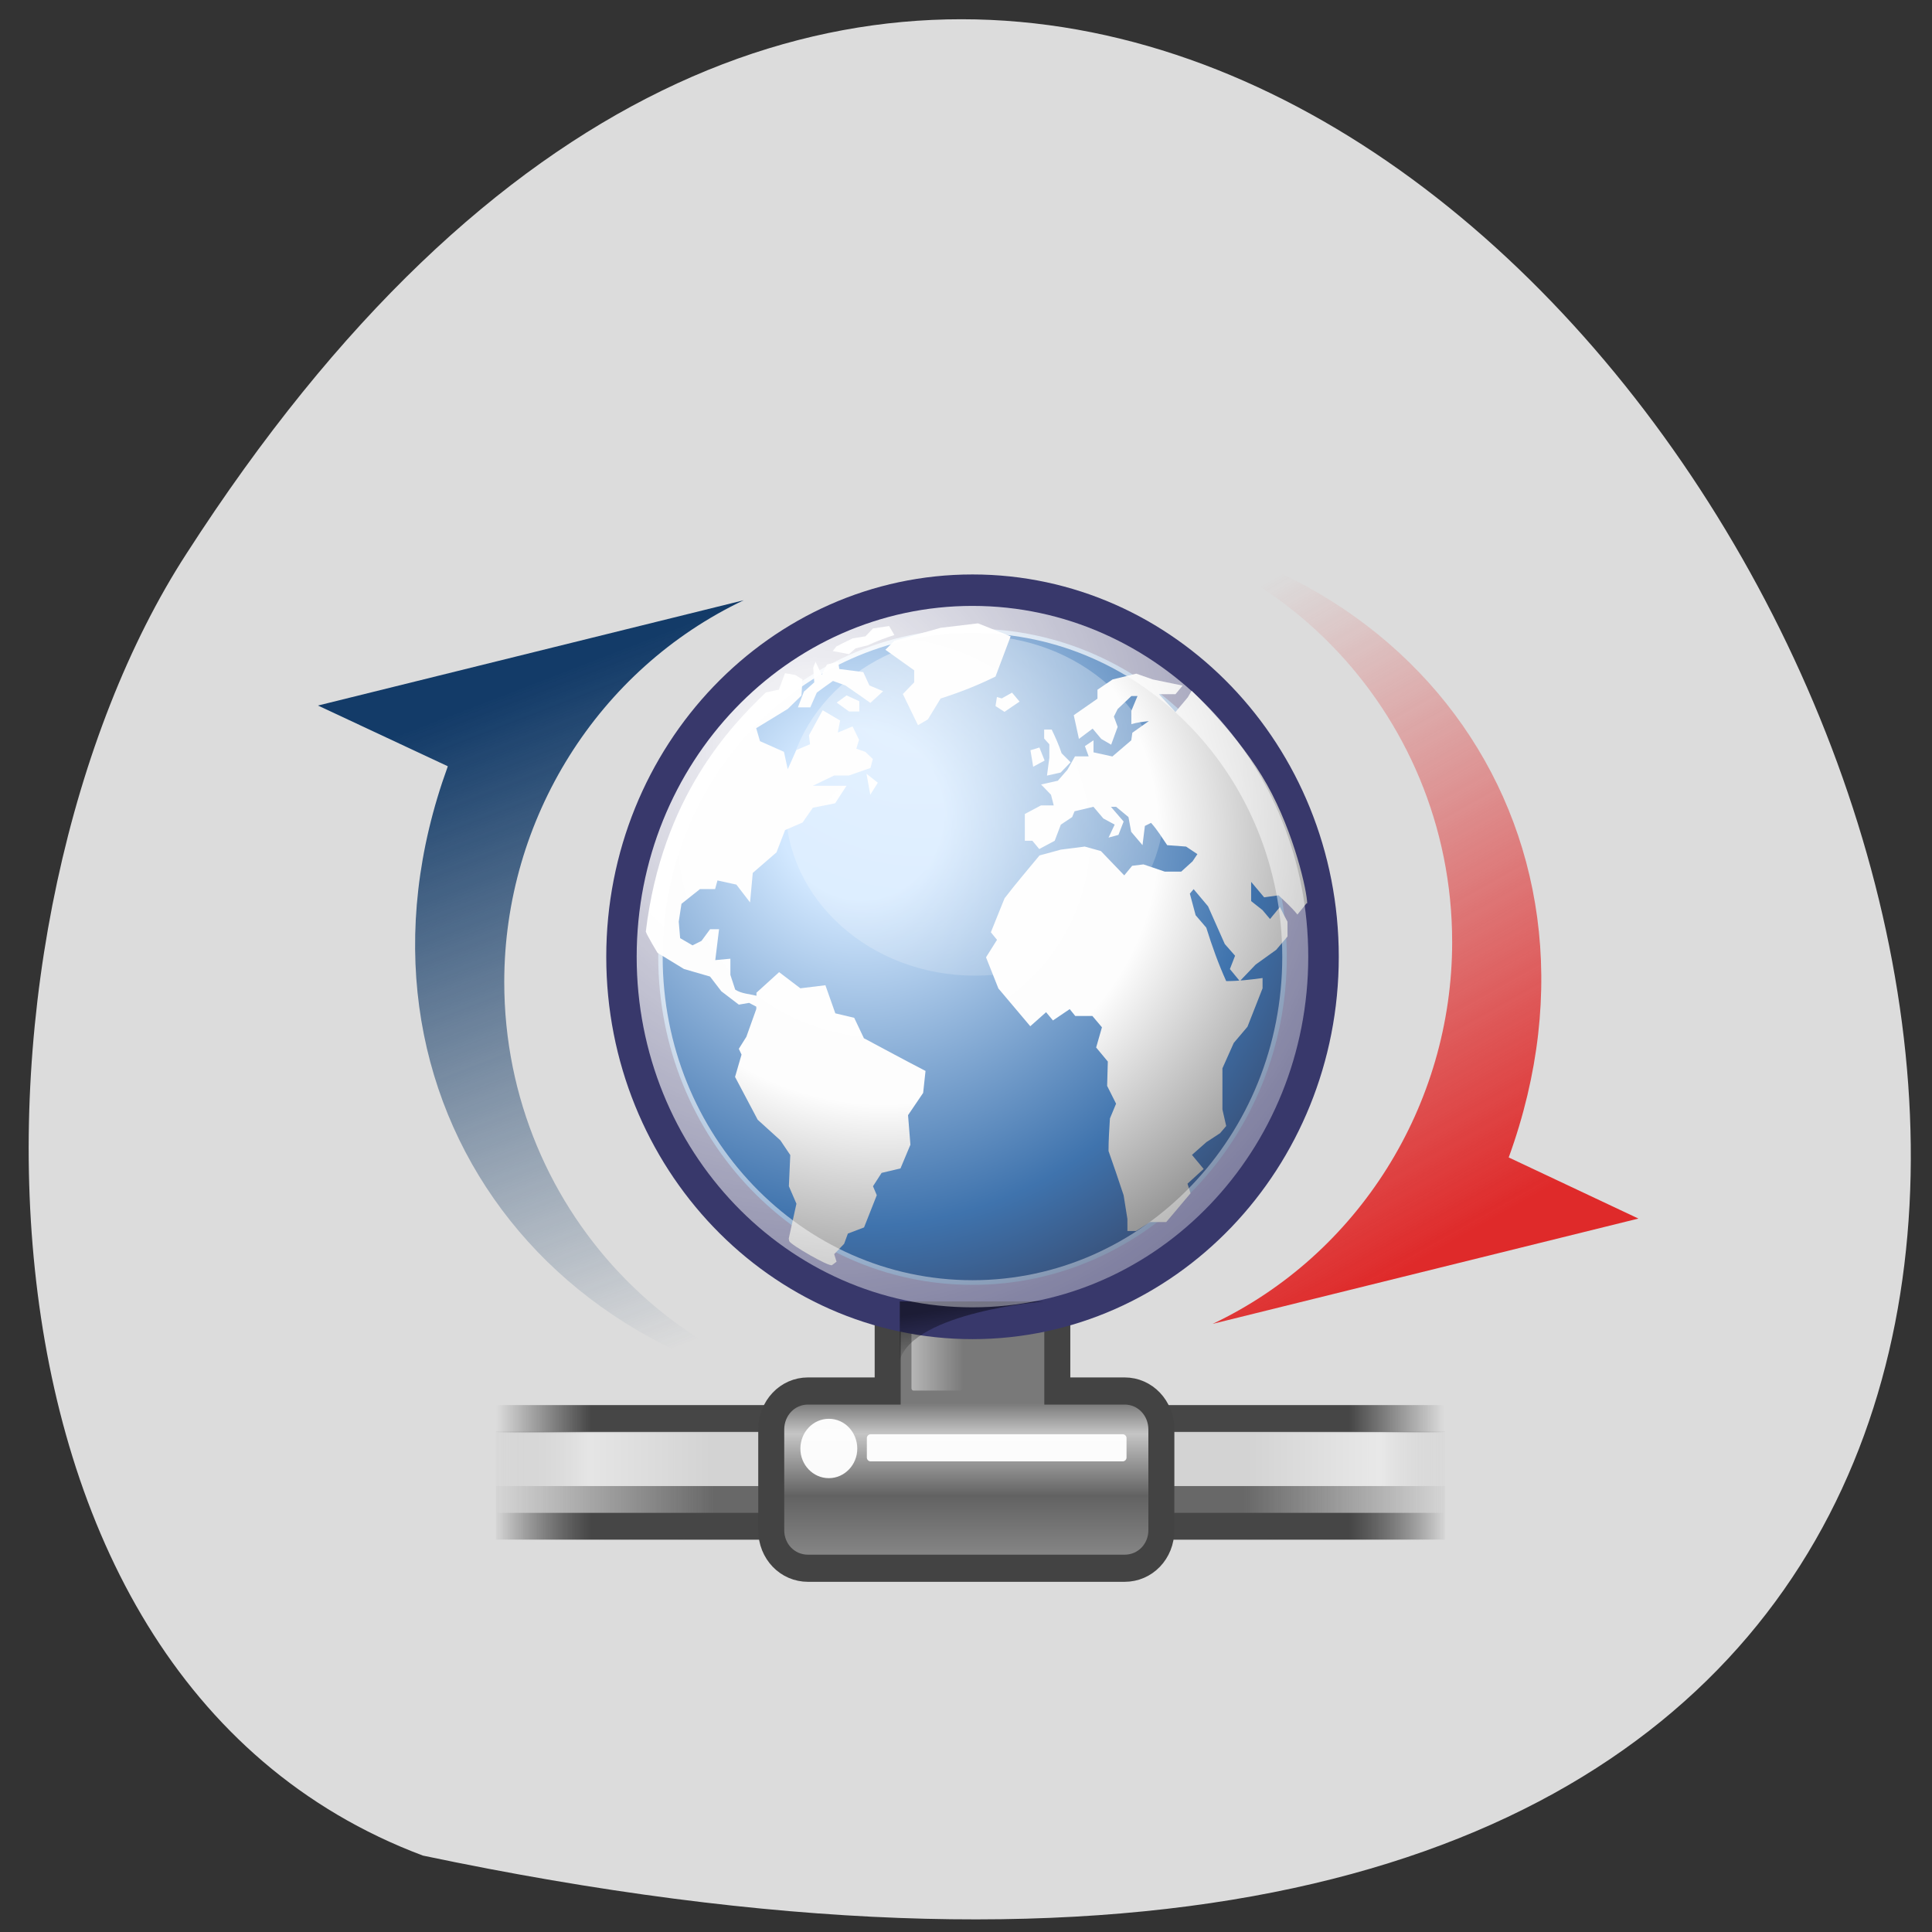 <svg xmlns="http://www.w3.org/2000/svg" viewBox="0 0 22 22" xmlns:xlink="http://www.w3.org/1999/xlink"><rect x="0" y="0" width="22" height="22" fill="#333333" stroke="none"/><defs><linearGradient id="8" gradientUnits="userSpaceOnUse" x1="28.633" y1="29.943" x2="28.784" y2="31.49" gradientTransform="matrix(0.24 0 0 0.381 4.168 3.454)"><stop stop-color="#000" stop-opacity="0.502"/><stop offset="1" stop-color="#000" stop-opacity="0"/></linearGradient><linearGradient id="5" gradientUnits="userSpaceOnUse" x1="36.37" x2="38.11" gradientTransform="matrix(0.337 0 0 0.534 -1.869 3.493)"><stop stop-color="#fff" stop-opacity="0.447"/><stop offset="1" stop-color="#fff" stop-opacity="0"/></linearGradient><linearGradient id="A" gradientUnits="userSpaceOnUse" x1="12.191" y1="12.06" x2="17.85" y2="31.675" gradientTransform="matrix(0.289 0 0 0.386 2.661 3.076)"><stop stop-color="#133b68"/><stop offset="1" stop-color="#133b68" stop-opacity="0"/></linearGradient><linearGradient id="B" gradientUnits="userSpaceOnUse" x1="9.757" y1="12.525" x2="17.85" y2="31.675" gradientTransform="matrix(-0.289 0 0 -0.386 19.618 18.831)"><stop stop-color="#df2a2a"/><stop offset="1" stop-color="#df2a2a" stop-opacity="0"/></linearGradient><linearGradient id="4" gradientUnits="userSpaceOnUse" y1="38.3" x2="0" y2="43.915" gradientTransform="matrix(0.984 0 0 1.016 1.119 -3.02)"><stop stop-color="#797979"/><stop offset="0.198" stop-color="#c5c5c5"/><stop offset="0.599" stop-color="#626262"/><stop offset="1" stop-color="#878787"/></linearGradient><linearGradient id="3" gradientUnits="userSpaceOnUse" x1="1.642" x2="15.343" gradientTransform="matrix(0.81 0 0 0.056 4.168 9.978)"><stop stop-color="#fff" stop-opacity="0"/><stop offset="0.108" stop-color="#fff" stop-opacity="0.706"/><stop offset="0.921" stop-color="#fff" stop-opacity="0.706"/><stop offset="1" stop-color="#fff" stop-opacity="0"/></linearGradient><linearGradient id="0" gradientUnits="userSpaceOnUse" x1="1.642" x2="15.343" gradientTransform="matrix(0.81 0 0 0.113 4.168 3.646)"><stop stop-color="#686868" stop-opacity="0"/><stop offset="0.238" stop-color="#686868"/><stop offset="0.781" stop-color="#686868"/><stop offset="1" stop-color="#686868" stop-opacity="0"/></linearGradient><linearGradient id="2" gradientUnits="userSpaceOnUse" x1="0.612" x2="5.086" gradientTransform="matrix(2.415 0 0 0.071 4.168 -7.627)" xlink:href="#1"/><linearGradient id="1" gradientUnits="userSpaceOnUse" x1="0.612" x2="5.086" gradientTransform="matrix(2.415 0 0 0.068 4.168 -8.05)"><stop stop-color="#464646" stop-opacity="0"/><stop offset="0.1" stop-color="#464646"/><stop offset="0.9" stop-color="#464646"/><stop offset="1" stop-color="#464646" stop-opacity="0"/></linearGradient><radialGradient id="6" gradientUnits="userSpaceOnUse" cx="18.248" cy="15.716" r="29.993" gradientTransform="matrix(0.675 0 0 0.675 7.865 3.59)"><stop stop-color="#d2e8ff"/><stop offset="0.155" stop-color="#d2e8ff"/><stop offset="0.75" stop-color="#3f73ad"/><stop offset="1" stop-color="#36476b"/></radialGradient><radialGradient id="7" gradientUnits="userSpaceOnUse" cx="11.827" cy="10.476" r="32.665" gradientTransform="matrix(0.197 0 0 0.177 8.136 5.994)"><stop stop-color="#fff" stop-opacity="0.424"/><stop offset="1" stop-color="#fff" stop-opacity="0"/></radialGradient><radialGradient id="C" gradientUnits="userSpaceOnUse" cx="15.601" cy="12.142" r="43.527" gradientTransform="matrix(0.675 0 0 0.675 7.865 3.59)"><stop stop-color="#fff"/><stop offset="1" stop-color="#fff" stop-opacity="0.165"/></radialGradient><radialGradient id="9" gradientUnits="userSpaceOnUse" cx="18.634" cy="17.486" fx="18.934" fy="17.81" r="40.693" gradientTransform="matrix(0.203 0 0 0.197 6.24 6.05)"><stop stop-color="#fff"/><stop offset="0.379" stop-color="#fdfdfd"/><stop offset="1" stop-color="#1c1c1c"/></radialGradient></defs><path d="m 4.816 21.13 c 32.14 6.754 11.172 -36.37 -2.691 -14.828 c -2.637 4.063 -2.867 12.742 2.691 14.828" fill="#dcdcdc"/><path d="m 5.648 16.297 h 10.805 v 1.234 h -10.805" fill="url(#0)"/><path d="m 5.648 17.227 h 10.805 v 0.305 h -10.805" fill="url(#1)"/><path d="m 5.648 16 h 10.805 v 0.316 h -10.805" fill="url(#2)"/><path d="m 5.648 16.305 h 10.805 v 0.617 h -10.805" fill="url(#3)"/><path d="m 22.586 26.457 c -0.779 0 -1.4 0.62 -1.4 1.405 v 7.583 h -3.065 c -0.793 0 -1.414 0.633 -1.414 1.418 v 3.709 c 0 0.785 0.621 1.405 1.414 1.405 h 12.18 c 0.793 0 1.414 -0.62 1.414 -1.405 v -3.709 c 0 -0.785 -0.621 -1.418 -1.414 -1.418 h -2.589 v -7.583 c 0 -0.785 -0.621 -1.405 -1.414 -1.405" transform="matrix(0.296 0 0 0.309 3.837 4.887)" fill="url(#4)" stroke="#434343"/><path d="m 10.402 14.91 h 0.531 c 0.016 0 0.027 0.012 0.027 0.027 v 0.871 c 0 0.016 -0.012 0.027 -0.027 0.027 h -0.531 c -0.012 0 -0.023 -0.012 -0.023 -0.027 v -0.871 c 0 -0.016 0.012 -0.027 0.023 -0.027" fill="url(#5)"/><path d="m 37.54 19.444 c 0 7.228 -5.866 13.09 -13.09 13.09 c -7.226 0 -13.09 -5.861 -13.09 -13.09 c 0 -7.228 5.866 -13.09 13.09 -13.09 c 7.226 0 13.09 5.861 13.09 13.09" transform="matrix(0.296 0 0 0.309 3.837 4.887)" fill="url(#6)" stroke="#38386b" stroke-width="2"/><path d="m 13.258 9.176 c 0 1.066 -0.965 1.934 -2.156 1.934 c -1.191 0 -2.156 -0.867 -2.156 -1.934 c 0 -1.07 0.965 -1.938 2.156 -1.938 c 1.191 0 2.156 0.867 2.156 1.938" fill="url(#7)"/><path d="m 11.883 14.82 h -1.637 c 0 0 0 0.52 0 0.668 c 0.164 -0.547 1.637 -0.668 1.637 -0.668" fill="url(#8)"/><g fill="#fff" fill-opacity="0.961"><path d="m 9.914 16.332 h 2.871 c 0.023 0 0.043 0.02 0.043 0.043 v 0.223 c 0 0.023 -0.02 0.043 -0.043 0.043 h -2.871 c -0.023 0 -0.043 -0.02 -0.043 -0.043 v -0.223 c 0 -0.023 0.02 -0.043 0.043 -0.043"/><path d="m 9.762 16.496 c 0 0.184 -0.145 0.336 -0.324 0.336 c -0.18 0 -0.324 -0.152 -0.324 -0.336 c 0 -0.188 0.145 -0.34 0.324 -0.34 c 0.18 0 0.324 0.152 0.324 0.34"/></g><g fill="url(#9)"><path d="m 14.879 10.285 c 0 0.055 0 0 0 0 l -0.105 0.129 c -0.066 -0.082 -0.141 -0.148 -0.215 -0.219 l -0.164 0.023 l -0.148 -0.176 v 0.219 l 0.129 0.102 l 0.086 0.102 l 0.113 -0.137 c 0.027 0.055 0.055 0.113 0.086 0.168 v 0.168 l -0.129 0.152 l -0.234 0.168 l -0.18 0.188 l -0.113 -0.137 l 0.059 -0.152 l -0.117 -0.133 l -0.191 -0.43 l -0.164 -0.195 l -0.043 0.051 l 0.066 0.246 l 0.121 0.141 c 0.066 0.211 0.137 0.41 0.227 0.609 c 0.141 0 0.273 -0.016 0.414 -0.035 v 0.117 l -0.172 0.438 l -0.156 0.184 l -0.129 0.289 c 0 0.156 0 0.313 0 0.469 l 0.043 0.188 l -0.07 0.082 l -0.156 0.102 l -0.164 0.145 l 0.133 0.16 l -0.184 0.168 l 0.035 0.109 l -0.277 0.328 h -0.184 l -0.16 0.102 h -0.098 v -0.137 l -0.043 -0.27 c -0.055 -0.168 -0.113 -0.336 -0.172 -0.504 c 0 -0.125 0.008 -0.246 0.016 -0.371 l 0.07 -0.168 l -0.102 -0.203 l 0.008 -0.277 l -0.133 -0.16 l 0.066 -0.23 l -0.109 -0.129 h -0.195 l -0.063 -0.078 l -0.191 0.129 l -0.078 -0.094 l -0.18 0.16 c -0.121 -0.145 -0.242 -0.285 -0.363 -0.43 l -0.141 -0.355 l 0.125 -0.199 l -0.07 -0.086 l 0.156 -0.387 c 0.129 -0.168 0.266 -0.328 0.398 -0.488 l 0.242 -0.066 l 0.273 -0.035 l 0.184 0.051 l 0.266 0.277 l 0.09 -0.109 l 0.129 -0.016 l 0.242 0.082 h 0.188 l 0.129 -0.117 l 0.055 -0.082 l -0.129 -0.086 l -0.215 -0.016 c -0.059 -0.086 -0.113 -0.176 -0.184 -0.254 l -0.07 0.035 l -0.027 0.219 l -0.129 -0.152 l -0.031 -0.168 l -0.141 -0.117 h -0.059 l 0.145 0.168 l -0.059 0.152 l -0.113 0.031 l 0.07 -0.148 l -0.129 -0.07 l -0.113 -0.133 l -0.215 0.051 l -0.027 0.066 l -0.129 0.086 l -0.07 0.184 l -0.176 0.094 l -0.078 -0.094 h -0.086 v -0.305 l 0.184 -0.098 h 0.145 l -0.031 -0.121 l -0.113 -0.117 l 0.191 -0.043 l 0.109 -0.125 l 0.086 -0.152 h 0.156 l -0.043 -0.117 l 0.098 -0.066 v 0.137 l 0.215 0.047 l 0.215 -0.184 l 0.012 -0.086 l 0.188 -0.133 c -0.066 0.008 -0.137 0.016 -0.199 0.035 v -0.152 l 0.07 -0.168 h -0.07 l -0.156 0.148 l -0.043 0.086 l 0.043 0.117 l -0.074 0.203 l -0.113 -0.066 l -0.098 -0.117 l -0.156 0.117 l -0.059 -0.27 l 0.27 -0.188 v -0.102 l 0.172 -0.117 l 0.27 -0.066 l 0.188 0.066 l 0.34 0.07 l -0.082 0.098 h -0.188 l 0.188 0.203 l 0.141 -0.168 l 0.043 -0.074 c 0 0 0.547 0.512 0.859 1.07 c 0.313 0.559 0.457 1.219 0.457 1.352"/><path d="m 11.352 7.938 l -0.016 0.102 l 0.102 0.066 l 0.172 -0.117 l -0.086 -0.102 l -0.117 0.066 l -0.055 -0.016"/><path d="m 11.508 7.246 l -0.371 -0.148 l -0.426 0.051 l -0.527 0.148 l -0.102 0.102 l 0.328 0.234 v 0.137 l -0.129 0.133 l 0.172 0.355 l 0.113 -0.066 l 0.145 -0.238 c 0.219 -0.07 0.418 -0.148 0.625 -0.25 l 0.172 -0.457"/><path d="m 11.895 8.66 l -0.059 -0.148 l -0.102 0.031 l 0.031 0.188 l 0.129 -0.07"/><path d="m 11.949 8.629 l -0.027 0.203 l 0.156 -0.035 l 0.113 -0.117 l -0.102 -0.102 c -0.031 -0.094 -0.07 -0.18 -0.113 -0.27 h -0.086 v 0.102 l 0.059 0.066 v 0.152"/><path d="m 9.84 11.828 l -0.113 -0.238 l -0.215 -0.051 l -0.113 -0.32 l -0.285 0.035 l -0.242 -0.184 l -0.258 0.234 v 0.035 c -0.074 -0.02 -0.172 -0.023 -0.242 -0.07 l -0.055 -0.168 v -0.184 l -0.172 0.016 c 0.016 -0.117 0.027 -0.234 0.043 -0.352 h -0.102 l -0.098 0.133 l -0.102 0.051 l -0.141 -0.082 l -0.016 -0.188 l 0.031 -0.203 l 0.211 -0.168 h 0.172 l 0.027 -0.098 l 0.215 0.047 l 0.156 0.203 l 0.031 -0.336 l 0.27 -0.234 l 0.098 -0.254 l 0.199 -0.086 l 0.117 -0.168 l 0.254 -0.051 l 0.129 -0.199 c -0.129 0 -0.258 0 -0.383 0 l 0.242 -0.117 h 0.168 l 0.246 -0.086 l 0.027 -0.102 l -0.086 -0.082 l -0.102 -0.035 l 0.031 -0.102 l -0.074 -0.152 l -0.168 0.07 l 0.027 -0.137 l -0.199 -0.117 l -0.156 0.285 l 0.012 0.102 l -0.156 0.066 l -0.098 0.219 l -0.043 -0.199 l -0.273 -0.121 l -0.043 -0.148 l 0.359 -0.219 l 0.156 -0.152 l 0.012 -0.184 l -0.082 -0.051 l -0.117 -0.02 l -0.07 0.188 c 0 0 -0.117 0.023 -0.148 0.031 c -0.391 0.375 -1.184 1.187 -1.367 2.723 c 0.008 0.035 0.133 0.242 0.133 0.242 l 0.301 0.184 l 0.297 0.086 l 0.129 0.168 l 0.199 0.152 l 0.117 -0.02 l 0.082 0.043 v 0.027 l -0.113 0.316 l -0.086 0.137 l 0.031 0.066 l -0.074 0.254 l 0.258 0.488 l 0.258 0.234 l 0.113 0.168 l -0.016 0.355 l 0.086 0.199 l -0.086 0.391 c 0 0 -0.004 -0.004 0.004 0.035 c 0.012 0.039 0.457 0.297 0.488 0.273 c 0.027 -0.02 0.051 -0.039 0.051 -0.039 l -0.027 -0.086 l 0.113 -0.117 l 0.043 -0.117 l 0.184 -0.07 l 0.145 -0.367 l -0.043 -0.102 l 0.098 -0.152 l 0.215 -0.051 l 0.113 -0.27 l -0.027 -0.336 l 0.172 -0.254 l 0.027 -0.25 c -0.234 -0.121 -0.465 -0.246 -0.699 -0.371"/><path d="m 9.527 8 l 0.141 0.102 h 0.117 v -0.117 l -0.145 -0.066 l -0.113 0.082"/><path d="m 9.156 7.871 l -0.07 0.184 h 0.141 l 0.074 -0.168 c 0.059 -0.043 0.121 -0.09 0.184 -0.133 l 0.141 0.051 c 0.098 0.066 0.191 0.133 0.285 0.199 l 0.145 -0.133 l -0.156 -0.066 l -0.07 -0.152 l -0.273 -0.035 l -0.012 -0.082 l -0.129 0.031 l -0.059 0.117 l -0.07 -0.148 l -0.027 0.066 l 0.012 0.168 l -0.113 0.102"/><path d="m 9.668 7.449 l 0.074 -0.066 l 0.141 -0.035 c 0.098 -0.047 0.195 -0.082 0.301 -0.117 l -0.059 -0.102 l -0.184 0.027 l -0.086 0.09 l -0.145 0.023 l -0.129 0.063 l -0.059 0.031 l -0.039 0.051 l 0.184 0.035"/><path d="m 9.91 9.05 l 0.086 -0.137 l -0.129 -0.102 l 0.043 0.238"/></g><path d="m 5.098 8.73 c -1.379 3.793 1.234 7.246 5.367 7.246 c -2.605 0 -4.723 -2.148 -4.723 -4.793 c 0 -1.859 1.07 -3.562 2.727 -4.348 l -4.848 1.199 l 1.477 0.691" fill="url(#A)"/><path d="m 17.18 13.18 c 1.379 -3.793 -1.234 -7.25 -5.367 -7.25 c 2.605 0 4.723 2.152 4.723 4.797 c 0 1.859 -1.07 3.563 -2.727 4.348 l 4.848 -1.199" fill="url(#B)"/><path d="m 36.866 19.444 c 0 6.861 -5.562 12.418 -12.418 12.418 c -6.856 0 -12.418 -5.557 -12.418 -12.418 c 0 -6.861 5.562 -12.431 12.418 -12.431 c 6.856 0 12.418 5.57 12.418 12.431" transform="matrix(0.296 0 0 0.309 3.837 4.887)" fill="none" stroke="url(#C)"/></svg>